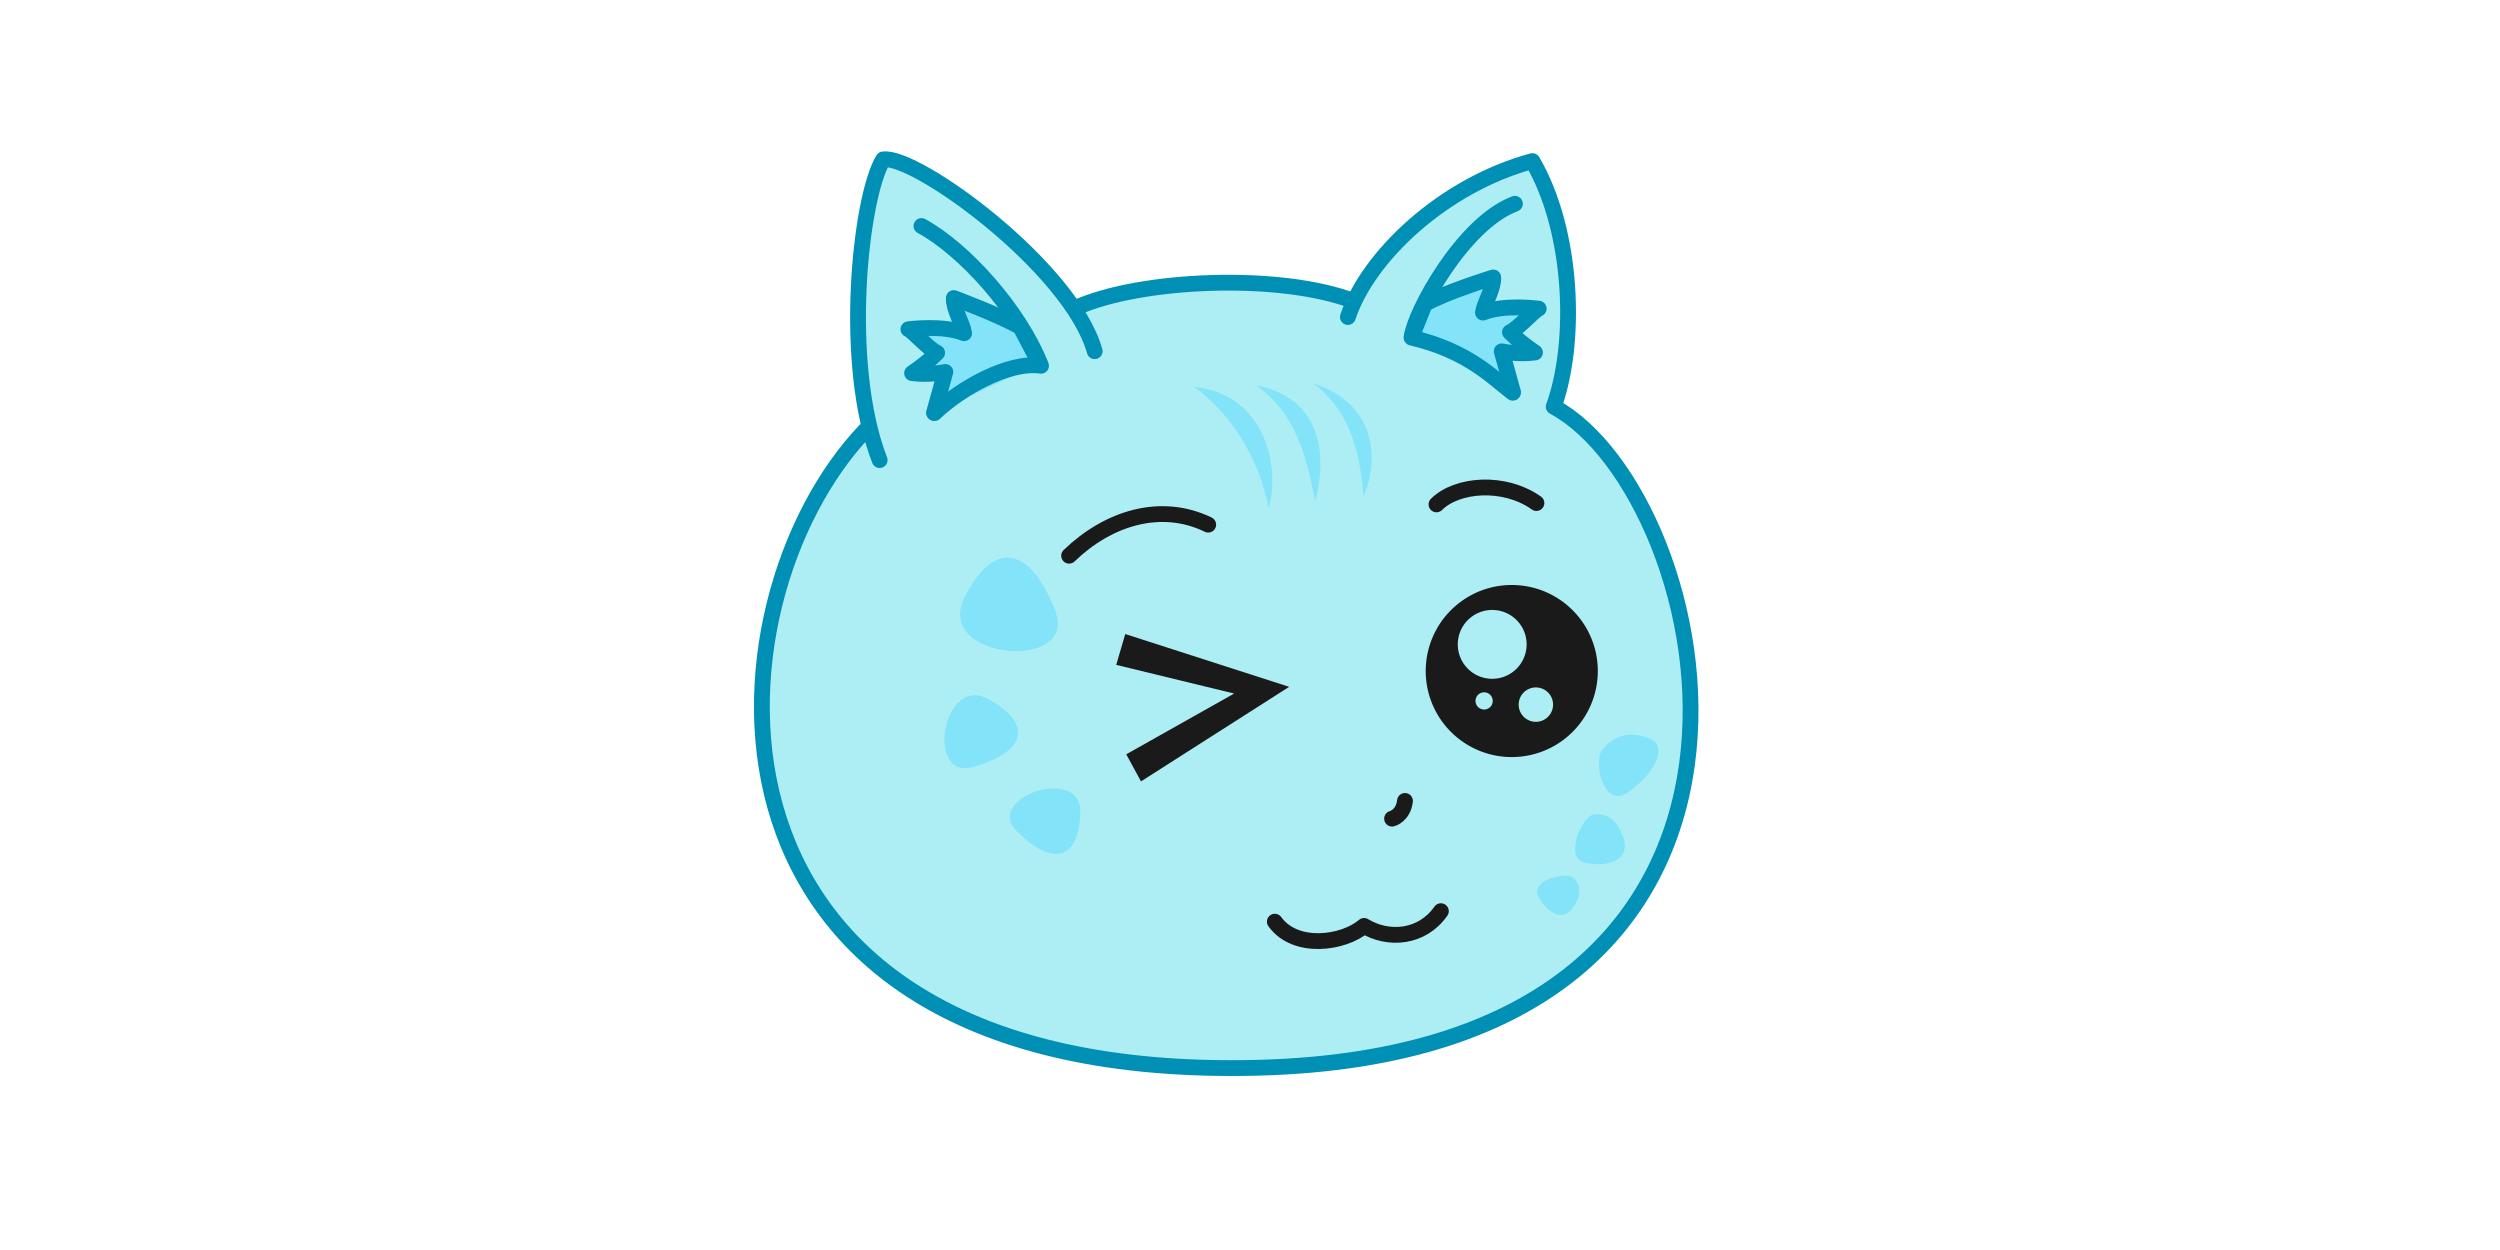 <?xml version="1.0" encoding="UTF-8" standalone="no"?>
<!-- Created with Inkscape (http://www.inkscape.org/) -->

<svg
   width="320"
   height="160"
   viewBox="0 0 320 160"
   version="1.1"
   id="svg1"
   inkscape:version="1.3.2 (091e20ef0f, 2023-11-25, custom)"
   sodipodi:docname="web-apps-label.svg"
   inkscape:export-filename="kitty-draft-1.png"
   inkscape:export-xdpi="384"
   inkscape:export-ydpi="384"
   xmlns:inkscape="http://www.inkscape.org/namespaces/inkscape"
   xmlns:sodipodi="http://sodipodi.sourceforge.net/DTD/sodipodi-0.dtd"
   xmlns="http://www.w3.org/2000/svg"
   xmlns:svg="http://www.w3.org/2000/svg"
   xmlns:rdf="http://www.w3.org/1999/02/22-rdf-syntax-ns#"
   xmlns:cc="http://creativecommons.org/ns#">
  <sodipodi:namedview
     id="namedview1"
     pagecolor="#ffffff"
     bordercolor="#000000"
     borderopacity="0.25"
     inkscape:showpageshadow="2"
     inkscape:pageopacity="0.0"
     inkscape:pagecheckerboard="0"
     inkscape:deskcolor="#d1d1d1"
     inkscape:document-units="px"
     inkscape:zoom="2.9255612"
     inkscape:cx="175.18006"
     inkscape:cy="75.541062"
     inkscape:window-width="1920"
     inkscape:window-height="1052"
     inkscape:window-x="0"
     inkscape:window-y="0"
     inkscape:window-maximized="1"
     inkscape:current-layer="layer1" />
  <defs
     id="defs1">
    <filter
       style="color-interpolation-filters:sRGB;"
       inkscape:label="Drop Shadow"
       id="filter28"
       x="-0.028"
       y="-0.006"
       width="1.036"
       height="1.026">
      <feFlood
         result="flood"
         in="SourceGraphic"
         flood-opacity="0.498"
         flood-color="rgb(0,0,0)"
         id="feFlood27" />
      <feGaussianBlur
         result="blur"
         in="SourceGraphic"
         stdDeviation="0"
         id="feGaussianBlur27" />
      <feOffset
         result="offset"
         in="blur"
         dx="-1.5"
         dy="0.9"
         id="feOffset27" />
      <feComposite
         result="comp1"
         operator="in"
         in="flood"
         in2="offset"
         id="feComposite27" />
      <feComposite
         result="comp2"
         operator="over"
         in="SourceGraphic"
         in2="comp1"
         id="feComposite28" />
    </filter>
    <filter
       style="color-interpolation-filters:sRGB;"
       inkscape:label="Drop Shadow"
       id="filter48"
       x="-0.042"
       y="-0.012"
       width="1.05"
       height="1.018">
      <feFlood
         result="flood"
         in="SourceGraphic"
         flood-opacity="0.2"
         flood-color="rgb(0,0,0)"
         id="feFlood47" />
      <feGaussianBlur
         result="blur"
         in="SourceGraphic"
         stdDeviation="0"
         id="feGaussianBlur47" />
      <feOffset
         result="offset"
         in="blur"
         dx="-2.4"
         dy="-0.4"
         id="feOffset47" />
      <feComposite
         result="comp1"
         operator="in"
         in="flood"
         in2="offset"
         id="feComposite47" />
      <feComposite
         result="comp2"
         operator="over"
         in="SourceGraphic"
         in2="comp1"
         id="feComposite48" />
    </filter>
  </defs>
  <g
     inkscape:label="图层 1"
     inkscape:groupmode="layer"
     id="layer1"
     transform="matrix(1.605,0,0,1.605,40.036,25.72)">
    <rect
       style="fill:#ffffff;fill-opacity:1;stroke:none;stroke-width:0;stroke-linecap:round;stroke-linejoin:round;stroke-dasharray:none;stroke-opacity:1"
       id="rect28"
       width="199.35"
       height="99.675"
       x="-24.941"
       y="-16.023" />
    <g
       id="g1"
       transform="matrix(1.191,0,0,1.191,35.387,-6.882)"
       style="filter:url(#filter48)">
      <path
         style="fill:#adedf4;fill-opacity:1;fill-rule:evenodd;stroke:none;stroke-width:1.265;stroke-linecap:round;stroke-linejoin:round;stroke-dasharray:none;stroke-opacity:1"
         d="M 9.888,21.341 C -3.739,35.67 -0.599,64.308 35.869,64.436 72.338,64.565 68.783,30.817 56.024,20.127 56.89,13.331 57.556,8.911 54.516,3.196 51.233,3.484 44.64,8.082 42.431,12.918 40.14,11.995 28.396,10.716 23.831,13.558 22.429,10.885 17.38,5.648 10.831,3.474 8.862,10.849 9.773,17.442 9.888,21.341 Z"
         id="path16"
         sodipodi:nodetypes="czccccccc" />
      <path
         id="path21"
         style="fill:#82e3f9;fill-opacity:1;fill-rule:evenodd;stroke:#008fb5;stroke-width:1.058;stroke-linecap:round;stroke-linejoin:round;stroke-dasharray:none;stroke-opacity:1"
         d="m 53.06,18.983 -0.759,-2.734 c 0,0 1.061,0.234 2.227,0.079 -0.583,-0.406 -1.136,-0.814 -1.677,-1.361 0.582,-0.264 1.631,-1.474 1.924,-1.577 0,0 -2.297,-0.31 -3.731,0.264 0.086,-0.631 0.718,-1.578 0.689,-2.352 0,0 -3.212,0.984 -4.589,1.787 l -0.87,2.188 m -31.988,5.086 0.759,-2.734 c 0,0 -1.061,0.234 -2.227,0.079 0.583,-0.406 1.136,-0.814 1.677,-1.361 -0.582,-0.264 -1.631,-1.474 -1.924,-1.577 0,0 2.297,-0.31 3.731,0.264 -0.086,-0.631 -0.718,-1.578 -0.689,-2.352 0,0 3.084,1.144 4.461,1.947 l 1.285,2.443"
         sodipodi:nodetypes="cccccccccccccccccc" />
      <path
         id="path22"
         style="fill:none;fill-opacity:1;fill-rule:evenodd;stroke:#008fb5;stroke-width:1.058;stroke-linecap:round;stroke-linejoin:round;stroke-dasharray:none;stroke-opacity:1"
         d="m 53.185,6.368 c -3.488,1.298 -6.759,7.343 -6.922,8.965 3.805,0.883 5.508,2.736 6.773,3.689 M 23.756,13.346 c 4.337,-1.967 13.713,-2.349 18.631,-0.463 m -0.387,1.068 C 43.327,9.943 48.353,5.131 54.354,3.509 57.112,8.213 57.335,15.712 55.78,19.957 M 10.647,23.532 C 8.135,17.087 9.343,5.912 10.884,3.398 13.074,3.073 23.487,10.653 25.045,16.24 M 9.683,21.543 C -1.344,33.095 -3.441,65.207 35.943,64.222 75.327,63.237 66.649,25.797 55.781,19.957 M 13.445,7.856 c 2.839,1.541 6.547,5.63 8.007,9.361 -2.19,-0.324 -5.433,1.547 -7.136,3.169"
         sodipodi:nodetypes="ccccccccccccscccc" />
      <g
         id="g9"
         transform="matrix(1.792,-0.066,0.066,1.792,-26.312,-20.749)">
        <path
           style="fill:none;fill-opacity:1;fill-rule:evenodd;stroke:#1a1a1a;stroke-width:0.59;stroke-linecap:round;stroke-linejoin:round;stroke-dasharray:none;stroke-opacity:1"
           d="m 38.822,38.876 c -0.087,0.558 -0.506,0.644 -0.506,0.644"
           id="path5"
           sodipodi:nodetypes="cc" />
        <path
           style="fill:none;fill-opacity:1;fill-rule:evenodd;stroke:#1a1a1a;stroke-width:0.59;stroke-linecap:round;stroke-linejoin:round;stroke-dasharray:none;stroke-opacity:1"
           d="m 33.799,43.203 c 0.736,1.101 2.541,0.902 3.325,0.281 0.889,0.586 2.149,0.531 2.886,-0.445"
           id="path8"
           sodipodi:nodetypes="ccc" />
        <path
           id="path15"
           style="fill:#1a1a1a;fill-opacity:1;fill-rule:evenodd;stroke:none;stroke-width:0.653;stroke-linecap:round;stroke-linejoin:round;stroke-dasharray:none;stroke-opacity:1"
           d="m 28.613,32.264 6.044,2.195 -5.659,3.325 -0.513,-1.031 4.11,-2.119 -4.361,-1.232 z"
           sodipodi:nodetypes="ccccccc" />
        <path
           id="circle8"
           style="display:inline;fill:#1a1a1a;fill-opacity:1;fill-rule:evenodd;stroke-width:1.133;stroke-linecap:round;stroke-linejoin:round"
           d="m 41.594,35.21 a 0.321,0.321 0 0 0 0.276,0.361 0.321,0.321 0 0 0 0.361,-0.276 0.321,0.321 0 0 0 -0.276,-0.361 0.321,0.321 0 0 0 -0.361,0.276 z m 1.608,0.167 a 0.643,0.643 0 0 0 0.551,0.722 0.643,0.643 0 0 0 0.722,-0.551 0.643,0.643 0 0 0 -0.551,-0.722 0.643,0.643 0 0 0 -0.722,0.551 z m -2.184,-2.394 a 1.285,1.285 0 0 0 1.103,1.445 1.285,1.285 0 0 0 1.445,-1.103 1.285,1.285 0 0 0 -1.103,-1.445 1.285,1.285 0 0 0 -1.445,1.103 z m -1.217,0.765 a 3.213,3.213 0 0 0 2.757,3.612 3.213,3.213 0 0 0 3.612,-2.757 3.213,3.213 0 0 0 -2.757,-3.612 3.213,3.213 0 0 0 -3.612,2.757 z" />
      </g>
      <path
         id="path19"
         style="fill:#82e3f9;fill-opacity:1;fill-rule:evenodd;stroke:none;stroke-width:1.265;stroke-linecap:round;stroke-linejoin:round;stroke-dasharray:none;stroke-opacity:1"
         d="m 39.718,18.426 c 2.242,1.671 3.068,4.196 3.336,7.55 1.346,-3.338 0.132,-6.507 -3.336,-7.55 z m -3.854,0.099 c 2.588,1.871 3.306,4.484 3.949,7.755 0.837,-3.152 0.385,-6.905 -3.949,-7.755 z m -4.161,0.11 c 2.588,1.871 4.357,4.859 5.001,8.131 0.837,-3.152 -0.498,-7.711 -5.001,-8.131 z" />
      <path
         id="path25"
         style="fill:#82e3f9;fill-opacity:1;fill-rule:evenodd;stroke:none;stroke-width:0.91;stroke-linecap:round;stroke-linejoin:round;stroke-dasharray:none;stroke-opacity:1"
         d="m 24.084,47.2 c 0.156,-3.338 -6.474,-1.063 -4.267,1.17 2.207,2.233 4.111,2.168 4.267,-1.17 z m -6.092,-7.632 c -3.121,-1.796 -4.34,5.436 -1.067,4.509 3.274,-0.927 4.188,-2.713 1.067,-4.509 z m -1.664,-6.826 c -2.078,4.162 7.625,4.989 6.079,0.906 -1.546,-4.083 -4.002,-5.069 -6.079,-0.906 z" />
      <path
         id="path29"
         style="fill:#82e3f9;fill-opacity:1;fill-rule:evenodd;stroke:none;stroke-width:0.576;stroke-linecap:round;stroke-linejoin:round;stroke-dasharray:none;stroke-opacity:1"
         d="m 57.086,51.492 c -0.442,-0.404 -2.832,0.158 -2.356,1.195 0.476,1.036 1.63,1.832 2.322,0.85 0.693,-0.981 0.475,-1.641 0.033,-2.045 z m 1.383,-4.235 c -0.743,0.097 -2.033,2.833 -0.636,3.211 1.398,0.379 3.081,-0.084 2.641,-1.535 -0.439,-1.451 -1.263,-1.774 -2.006,-1.677 z m 0.576,-4.335 c -0.645,0.788 0.054,3.965 1.667,2.879 1.613,-1.086 2.904,-3.042 1.452,-3.639 -1.452,-0.598 -2.474,-0.027 -3.119,0.76 z" />
      <path
         style="fill:none;fill-opacity:1;fill-rule:evenodd;stroke:#1a1a1a;stroke-width:1.058;stroke-linecap:round;stroke-linejoin:round;stroke-dasharray:none;stroke-opacity:1"
         d="m 23.333,29.935 c 2.623,-2.532 6.15,-3.618 9.315,-2.08"
         id="path30"
         sodipodi:nodetypes="cc" />
      <path
         style="fill:none;fill-opacity:1;fill-rule:evenodd;stroke:#1a1a1a;stroke-width:1.058;stroke-linecap:round;stroke-linejoin:round;stroke-dasharray:none;stroke-opacity:1"
         d="m 54.625,26.408 c -2.171,-1.537 -5.336,-1.266 -6.692,0.09"
         id="path31"
         sodipodi:nodetypes="cc" />
    </g>
  </g>
</svg>
